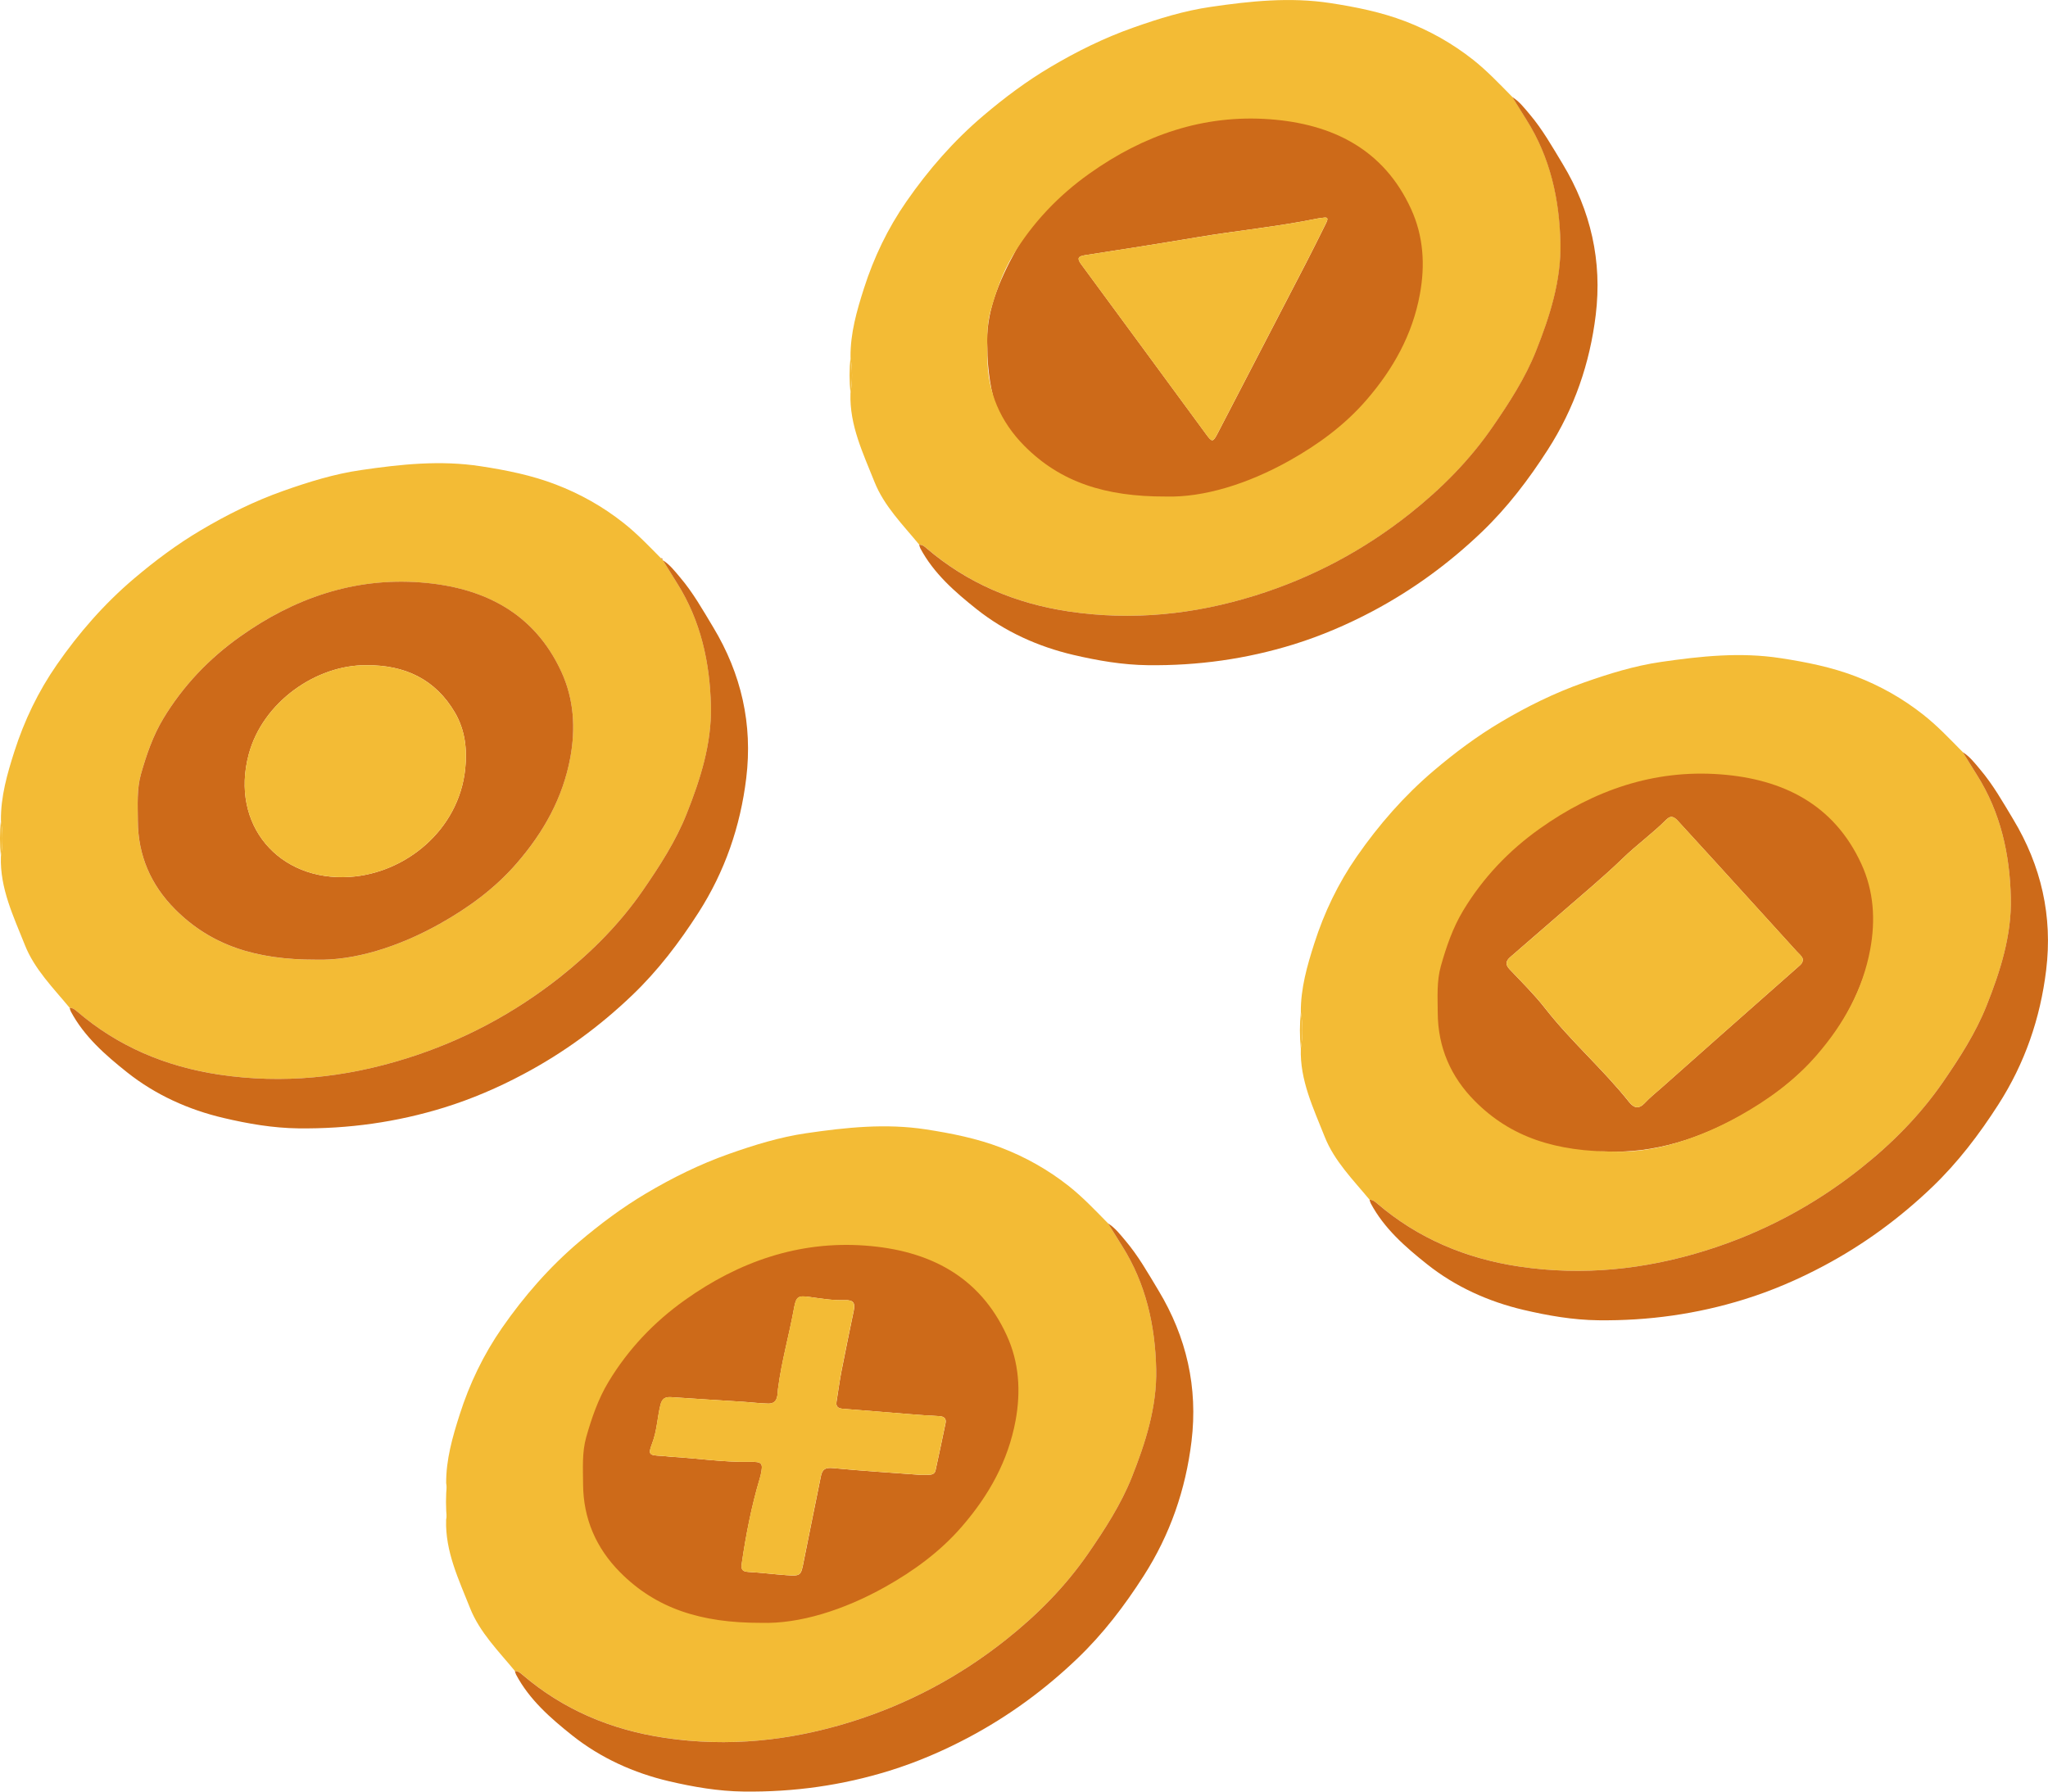 <svg width="48" height="42" viewBox="0 0 48 42" fill="none" xmlns="http://www.w3.org/2000/svg">
<g clip-path="url(#clip0_649_17998)">
<path d="M0.022 19.228C0.017 18.671 0.169 18.143 0.336 17.62C0.568 16.894 0.897 16.208 1.333 15.581C1.849 14.837 2.441 14.158 3.138 13.566C3.632 13.147 4.148 12.761 4.704 12.432C5.322 12.065 5.965 11.746 6.647 11.505C7.24 11.296 7.836 11.11 8.461 11.02C9.392 10.884 10.32 10.784 11.266 10.93C11.868 11.022 12.461 11.141 13.023 11.357C13.594 11.575 14.129 11.875 14.614 12.259C14.933 12.511 15.209 12.801 15.492 13.088C15.503 13.1 15.514 13.112 15.526 13.122L15.537 13.134C15.647 13.312 15.756 13.491 15.868 13.668C16.426 14.55 16.64 15.531 16.663 16.552C16.683 17.434 16.416 18.27 16.093 19.081C15.837 19.722 15.462 20.302 15.069 20.872C14.533 21.649 13.876 22.309 13.143 22.891C12.059 23.753 10.848 24.4 9.515 24.816C8.084 25.263 6.631 25.414 5.145 25.193C3.893 25.006 2.77 24.536 1.808 23.712C1.758 23.669 1.709 23.625 1.635 23.629C1.248 23.16 0.806 22.72 0.582 22.151C0.318 21.485 -0.004 20.826 0.021 20.081C0.07 19.797 0.068 19.513 0.022 19.229L0.022 19.228ZM7.406 22.498C8.301 22.525 9.34 22.198 10.303 21.66C10.976 21.282 11.599 20.83 12.114 20.235C12.744 19.506 13.191 18.701 13.366 17.758C13.493 17.073 13.452 16.393 13.158 15.753C12.517 14.356 11.318 13.764 9.854 13.654C8.29 13.537 6.885 14.029 5.622 14.926C4.894 15.444 4.288 16.082 3.828 16.844C3.584 17.248 3.431 17.696 3.304 18.146C3.203 18.502 3.228 18.876 3.23 19.245C3.235 20.053 3.534 20.745 4.102 21.316C4.944 22.161 5.992 22.501 7.407 22.498H7.406Z" fill="#F3BB35"/>
<path d="M1.634 23.629C1.708 23.625 1.757 23.669 1.808 23.712C2.769 24.536 3.892 25.006 5.144 25.193C6.631 25.414 8.084 25.263 9.514 24.816C10.848 24.4 12.058 23.753 13.143 22.892C13.876 22.309 14.533 21.648 15.068 20.872C15.461 20.302 15.837 19.722 16.092 19.081C16.415 18.27 16.682 17.433 16.662 16.552C16.639 15.532 16.425 14.551 15.867 13.668C15.755 13.491 15.647 13.312 15.536 13.134C15.7 13.237 15.816 13.389 15.938 13.534C16.244 13.893 16.474 14.303 16.715 14.703C17.376 15.798 17.644 16.981 17.49 18.242C17.353 19.372 16.99 20.43 16.367 21.4C15.918 22.099 15.422 22.752 14.819 23.329C14.055 24.061 13.206 24.683 12.27 25.18C11.678 25.496 11.057 25.763 10.414 25.963C9.303 26.307 8.166 26.466 6.996 26.452C6.395 26.445 5.813 26.343 5.243 26.209C4.421 26.017 3.643 25.666 2.98 25.139C2.471 24.734 1.973 24.3 1.659 23.71C1.646 23.685 1.642 23.656 1.633 23.63L1.634 23.629Z" fill="#CD6A19"/>
<path d="M0.022 19.228C0.068 19.512 0.07 19.797 0.021 20.08C-0.006 19.796 -0.008 19.512 0.022 19.228Z" fill="#F3BB35"/>
<path d="M31.957 27.848C31.969 27.859 31.98 27.872 31.991 27.883C31.965 27.885 31.956 27.871 31.957 27.848Z" fill="#CD6A19"/>
<path d="M15.526 13.122C15.515 13.11 15.504 13.099 15.492 13.088C15.523 13.081 15.529 13.098 15.526 13.122Z" fill="#CD6A19"/>
<path d="M21.507 12.64C21.516 12.655 21.526 12.669 21.534 12.683C21.506 12.68 21.498 12.665 21.507 12.64Z" fill="#CD6A19"/>
<path d="M21.477 12.594C21.484 12.604 21.491 12.614 21.498 12.624C21.473 12.625 21.467 12.615 21.477 12.594Z" fill="#CD6A19"/>
<path d="M7.407 22.497C5.993 22.501 4.944 22.16 4.102 21.315C3.534 20.744 3.235 20.052 3.231 19.244C3.229 18.875 3.204 18.501 3.304 18.146C3.432 17.695 3.585 17.247 3.829 16.843C4.289 16.081 4.895 15.443 5.623 14.926C6.885 14.028 8.29 13.536 9.854 13.653C11.319 13.763 12.517 14.355 13.159 15.752C13.452 16.392 13.493 17.071 13.367 17.757C13.193 18.701 12.744 19.506 12.114 20.234C11.6 20.829 10.976 21.282 10.304 21.659C9.341 22.198 8.301 22.524 7.406 22.497H7.407ZM8.585 15.595C7.422 15.583 6.156 16.453 5.829 17.687C5.392 19.334 6.531 20.668 8.201 20.557C9.498 20.471 10.75 19.467 10.903 18.032C10.953 17.569 10.901 17.113 10.662 16.704C10.202 15.92 9.484 15.586 8.585 15.595Z" fill="#CD6A19"/>
<path d="M37.61 26.992C36.584 27.028 35.696 26.756 34.922 26.163C34.153 25.573 33.719 24.787 33.659 23.824C33.576 22.486 34.107 21.38 34.981 20.387C35.584 19.702 36.292 19.171 37.106 18.775C38.108 18.288 39.173 18.004 40.297 18.103C41.738 18.229 42.944 18.787 43.604 20.149C44.042 21.053 44.005 21.993 43.67 22.92C43.159 24.338 42.181 25.367 40.877 26.111C39.852 26.694 38.764 27.049 37.61 26.993V26.992ZM42.252 22.481C42.234 22.414 42.166 22.365 42.113 22.306C41.477 21.605 40.842 20.906 40.206 20.207C39.915 19.887 39.623 19.568 39.331 19.25C39.25 19.161 39.169 19.099 39.055 19.214C38.732 19.538 38.359 19.805 38.03 20.125C37.572 20.568 37.079 20.974 36.599 21.394C36.201 21.741 35.802 22.087 35.402 22.432C35.293 22.525 35.274 22.61 35.382 22.724C35.664 23.022 35.959 23.312 36.211 23.635C36.819 24.414 37.571 25.066 38.185 25.839C38.295 25.976 38.41 26.007 38.549 25.858C38.673 25.724 38.819 25.61 38.956 25.488C39.4 25.094 39.844 24.699 40.289 24.305C40.915 23.751 41.543 23.198 42.169 22.644C42.213 22.605 42.259 22.566 42.251 22.482L42.252 22.481Z" fill="#CD6A19"/>
<path d="M17.504 38.178C16.711 38.184 15.956 38.019 15.266 37.636C14.335 37.12 13.738 36.326 13.559 35.291C13.451 34.662 13.484 34.011 13.721 33.389C13.861 33.024 13.982 32.653 14.196 32.319C15.041 30.996 16.223 30.092 17.694 29.537C18.475 29.242 19.284 29.122 20.114 29.154C21.153 29.194 22.109 29.488 22.876 30.212C23.443 30.748 23.78 31.413 23.878 32.196C23.928 32.599 23.89 32.982 23.815 33.379C23.697 33.998 23.481 34.575 23.151 35.106C22.881 35.539 22.524 35.908 22.162 36.27C21.624 36.806 20.995 37.212 20.31 37.528C19.833 37.749 19.341 37.944 18.814 38.044C18.379 38.126 17.945 38.169 17.504 38.178V38.178ZM21.553 34.573C21.595 34.573 21.685 34.574 21.774 34.573C21.847 34.572 21.91 34.549 21.927 34.47C22.007 34.102 22.086 33.735 22.161 33.366C22.183 33.258 22.131 33.204 22.014 33.199C21.775 33.187 21.537 33.169 21.299 33.15C20.785 33.109 20.272 33.065 19.758 33.026C19.648 33.017 19.587 32.98 19.606 32.863C19.645 32.615 19.679 32.366 19.727 32.12C19.817 31.657 19.914 31.194 20.009 30.732C20.045 30.553 20.017 30.471 19.79 30.479C19.518 30.488 19.242 30.441 18.97 30.404C18.711 30.369 18.66 30.394 18.612 30.658C18.497 31.295 18.316 31.92 18.234 32.566C18.221 32.67 18.246 32.907 18.011 32.904C17.809 32.9 17.608 32.873 17.407 32.861C16.848 32.825 16.289 32.792 15.73 32.753C15.585 32.743 15.515 32.794 15.479 32.936C15.406 33.234 15.399 33.541 15.286 33.836C15.183 34.106 15.213 34.117 15.515 34.131C15.582 34.133 15.649 34.146 15.716 34.15C16.333 34.185 16.946 34.28 17.565 34.27C17.863 34.265 17.892 34.292 17.829 34.58C17.822 34.608 17.814 34.637 17.806 34.665C17.613 35.313 17.485 35.973 17.387 36.641C17.366 36.785 17.386 36.841 17.542 36.851C17.84 36.867 18.138 36.906 18.435 36.927C18.77 36.95 18.773 36.936 18.837 36.606C18.968 35.94 19.107 35.275 19.24 34.608C19.271 34.449 19.341 34.398 19.519 34.416C20.181 34.48 20.845 34.521 21.555 34.574L21.553 34.573Z" fill="#CD6A19"/>
<path d="M23.14 8.144C23.091 7.35 23.405 6.601 23.809 5.868C24.088 5.362 24.468 4.955 24.883 4.561C25.442 4.027 26.092 3.637 26.782 3.308C27.903 2.774 29.089 2.589 30.316 2.783C31.479 2.968 32.431 3.512 33.032 4.548C33.427 5.231 33.505 5.971 33.402 6.746C33.3 7.507 33.024 8.197 32.589 8.821C31.756 10.014 30.624 10.835 29.252 11.328C27.95 11.797 26.634 11.86 25.322 11.36C24.423 11.017 23.762 10.413 23.36 9.54C23.239 9.278 23.138 8.668 23.14 8.144ZM31.049 5.1C30.958 5.112 30.92 5.114 30.885 5.122C29.946 5.315 28.991 5.405 28.047 5.564C27.175 5.711 26.301 5.848 25.427 5.983C25.262 6.009 25.242 6.061 25.339 6.193C26.319 7.523 27.296 8.855 28.274 10.187C28.407 10.368 28.429 10.369 28.535 10.166C29.224 8.839 29.913 7.512 30.601 6.184C30.759 5.877 30.914 5.567 31.067 5.257C31.101 5.187 31.154 5.094 31.051 5.1H31.049Z" fill="#CD6A19"/>
<path d="M8.584 15.595C9.484 15.586 10.201 15.921 10.661 16.704C10.901 17.113 10.953 17.569 10.903 18.032C10.749 19.467 9.498 20.471 8.2 20.557C6.531 20.667 5.391 19.334 5.828 17.687C6.156 16.453 7.421 15.583 8.584 15.595Z" fill="#F3BB35"/>
<path d="M42.252 22.481C42.26 22.566 42.213 22.605 42.17 22.643C41.544 23.197 40.916 23.751 40.29 24.305C39.845 24.698 39.401 25.093 38.957 25.488C38.82 25.609 38.674 25.724 38.55 25.857C38.411 26.007 38.296 25.976 38.187 25.838C37.572 25.065 36.82 24.413 36.212 23.634C35.961 23.312 35.665 23.022 35.383 22.724C35.274 22.609 35.294 22.524 35.403 22.431C35.803 22.086 36.203 21.741 36.6 21.393C37.08 20.974 37.574 20.567 38.031 20.124C38.36 19.805 38.733 19.537 39.056 19.213C39.17 19.098 39.251 19.16 39.332 19.249C39.624 19.568 39.916 19.887 40.207 20.207C40.843 20.906 41.479 21.606 42.114 22.305C42.167 22.364 42.236 22.413 42.253 22.481L42.252 22.481Z" fill="#F3BB35"/>
<path d="M21.553 34.573C20.843 34.52 20.179 34.479 19.517 34.415C19.339 34.398 19.27 34.449 19.238 34.608C19.105 35.274 18.965 35.938 18.835 36.605C18.771 36.936 18.767 36.949 18.433 36.926C18.135 36.905 17.838 36.867 17.54 36.85C17.384 36.841 17.364 36.785 17.385 36.64C17.483 35.972 17.611 35.312 17.804 34.665C17.813 34.636 17.821 34.608 17.827 34.579C17.89 34.291 17.861 34.264 17.563 34.27C16.944 34.28 16.331 34.185 15.714 34.149C15.647 34.146 15.58 34.133 15.513 34.13C15.211 34.116 15.181 34.106 15.284 33.835C15.396 33.541 15.404 33.233 15.477 32.935C15.512 32.792 15.582 32.742 15.728 32.753C16.287 32.791 16.846 32.824 17.405 32.86C17.607 32.873 17.808 32.9 18.009 32.903C18.244 32.907 18.219 32.669 18.232 32.565C18.314 31.919 18.495 31.295 18.61 30.657C18.658 30.392 18.709 30.367 18.968 30.403C19.24 30.441 19.516 30.487 19.788 30.478C20.014 30.47 20.043 30.554 20.007 30.731C19.911 31.194 19.814 31.656 19.725 32.119C19.678 32.365 19.644 32.614 19.604 32.862C19.585 32.979 19.647 33.017 19.756 33.025C20.27 33.064 20.784 33.109 21.297 33.149C21.535 33.168 21.774 33.187 22.012 33.198C22.129 33.204 22.181 33.257 22.159 33.366C22.084 33.734 22.005 34.102 21.925 34.47C21.909 34.549 21.846 34.572 21.772 34.572C21.683 34.574 21.593 34.572 21.551 34.572L21.553 34.573Z" fill="#F3BB35"/>
<path d="M31.049 5.1C31.153 5.094 31.1 5.188 31.065 5.257C30.913 5.567 30.759 5.877 30.599 6.184C29.912 7.512 29.224 8.839 28.534 10.166C28.428 10.369 28.406 10.368 28.272 10.187C27.295 8.855 26.317 7.523 25.337 6.193C25.241 6.061 25.261 6.009 25.426 5.983C26.3 5.848 27.174 5.711 28.046 5.565C28.99 5.406 29.945 5.315 30.883 5.122C30.92 5.115 30.957 5.112 31.048 5.1H31.049Z" fill="#F3BB35"/>
<path d="M10.457 34.775C10.453 34.218 10.605 33.69 10.772 33.167C11.003 32.44 11.332 31.755 11.768 31.127C12.285 30.384 12.877 29.704 13.573 29.113C14.068 28.694 14.584 28.308 15.14 27.978C15.758 27.611 16.401 27.293 17.083 27.052C17.675 26.843 18.272 26.657 18.897 26.566C19.828 26.43 20.755 26.331 21.701 26.476C22.303 26.569 22.897 26.688 23.459 26.903C24.03 27.121 24.565 27.422 25.05 27.805C25.369 28.058 25.645 28.348 25.927 28.635C25.939 28.647 25.95 28.658 25.961 28.669L25.972 28.68C26.082 28.858 26.191 29.037 26.303 29.214C26.861 30.097 27.075 31.078 27.099 32.099C27.118 32.981 26.851 33.816 26.529 34.627C26.273 35.269 25.897 35.848 25.504 36.419C24.969 37.195 24.311 37.856 23.579 38.438C22.494 39.3 21.284 39.946 19.95 40.363C18.519 40.81 17.067 40.961 15.58 40.739C14.329 40.553 13.206 40.082 12.244 39.259C12.194 39.216 12.144 39.172 12.071 39.176C11.684 38.706 11.242 38.267 11.017 37.698C10.754 37.032 10.432 36.373 10.456 35.627C10.506 35.343 10.504 35.06 10.458 34.775L10.457 34.775ZM17.841 38.044C18.736 38.072 19.775 37.745 20.739 37.206C21.411 36.829 22.035 36.377 22.549 35.781C23.179 35.053 23.627 34.248 23.802 33.305C23.928 32.62 23.888 31.939 23.593 31.3C22.952 29.902 21.754 29.311 20.289 29.201C18.726 29.084 17.32 29.576 16.058 30.473C15.33 30.99 14.724 31.629 14.264 32.391C14.02 32.794 13.867 33.243 13.739 33.693C13.639 34.049 13.664 34.423 13.666 34.791C13.67 35.599 13.97 36.292 14.537 36.862C15.379 37.708 16.428 38.048 17.842 38.044H17.841Z" fill="#F3BB35"/>
<path d="M12.07 39.176C12.143 39.173 12.193 39.217 12.243 39.26C13.205 40.083 14.328 40.554 15.579 40.74C17.067 40.962 18.519 40.81 19.949 40.364C21.283 39.947 22.493 39.301 23.578 38.439C24.311 37.857 24.968 37.195 25.503 36.42C25.896 35.849 26.272 35.27 26.528 34.628C26.85 33.817 27.117 32.981 27.098 32.099C27.075 31.079 26.86 30.098 26.303 29.215C26.191 29.038 26.082 28.859 25.971 28.681C26.136 28.784 26.252 28.937 26.374 29.081C26.679 29.44 26.909 29.85 27.151 30.251C27.811 31.345 28.079 32.528 27.926 33.789C27.789 34.919 27.425 35.977 26.802 36.947C26.354 37.646 25.857 38.299 25.255 38.876C24.491 39.609 23.642 40.23 22.706 40.728C22.113 41.043 21.492 41.311 20.849 41.51C19.739 41.855 18.602 42.014 17.431 41.999C16.831 41.992 16.248 41.89 15.679 41.757C14.856 41.564 14.079 41.213 13.415 40.686C12.906 40.281 12.408 39.847 12.095 39.257C12.082 39.232 12.077 39.204 12.068 39.177L12.07 39.176Z" fill="#CD6A19"/>
<path d="M10.475 34.784C10.521 35.068 10.523 35.352 10.474 35.636C10.447 35.352 10.445 35.068 10.475 34.784Z" fill="#F3BB35"/>
<path d="M30.488 23.727C30.484 23.17 30.636 22.642 30.803 22.119C31.035 21.392 31.364 20.707 31.8 20.079C32.316 19.336 32.908 18.657 33.605 18.065C34.099 17.646 34.615 17.26 35.171 16.93C35.789 16.563 36.432 16.245 37.114 16.004C37.707 15.795 38.303 15.609 38.928 15.518C39.859 15.383 40.787 15.283 41.733 15.429C42.335 15.521 42.928 15.64 43.49 15.855C44.061 16.073 44.596 16.374 45.081 16.758C45.4 17.01 45.676 17.3 45.958 17.587C45.97 17.599 45.981 17.61 45.993 17.621L46.004 17.633C46.113 17.81 46.223 17.99 46.335 18.167C46.892 19.049 47.107 20.03 47.13 21.051C47.15 21.933 46.882 22.768 46.56 23.579C46.304 24.221 45.928 24.8 45.535 25.371C45 26.148 44.343 26.808 43.61 27.39C42.525 28.252 41.315 28.898 39.981 29.315C38.551 29.762 37.098 29.913 35.611 29.692C34.36 29.505 33.237 29.035 32.275 28.211C32.225 28.168 32.175 28.124 32.102 28.128C31.715 27.659 31.273 27.219 31.048 26.65C30.785 25.984 30.463 25.325 30.488 24.579C30.537 24.295 30.535 24.012 30.489 23.727L30.488 23.727ZM37.873 26.997C38.768 27.024 39.807 26.697 40.77 26.158C41.443 25.781 42.066 25.329 42.581 24.733C43.211 24.005 43.658 23.2 43.833 22.257C43.96 21.572 43.919 20.892 43.625 20.252C42.983 18.855 41.785 18.263 40.321 18.153C38.757 18.036 37.352 18.528 36.089 19.425C35.361 19.942 34.755 20.581 34.295 21.343C34.051 21.747 33.898 22.195 33.771 22.645C33.67 23.001 33.695 23.375 33.697 23.743C33.702 24.552 34.001 25.244 34.569 25.814C35.41 26.66 36.459 27 37.873 26.997H37.873Z" fill="#F3BB35"/>
<path d="M32.101 28.128C32.175 28.124 32.224 28.168 32.274 28.211C33.236 29.035 34.359 29.505 35.611 29.692C37.098 29.913 38.551 29.762 39.981 29.315C41.314 28.898 42.525 28.252 43.609 27.39C44.343 26.808 44.999 26.147 45.535 25.371C45.928 24.8 46.303 24.221 46.559 23.579C46.882 22.768 47.149 21.932 47.129 21.051C47.106 20.03 46.892 19.05 46.334 18.167C46.222 17.99 46.113 17.81 46.003 17.633C46.167 17.736 46.283 17.888 46.405 18.033C46.71 18.392 46.941 18.801 47.182 19.202C47.843 20.297 48.111 21.48 47.957 22.741C47.82 23.871 47.457 24.929 46.833 25.899C46.385 26.597 45.888 27.251 45.286 27.828C44.522 28.56 43.673 29.182 42.737 29.679C42.145 29.994 41.523 30.262 40.88 30.461C39.77 30.806 38.633 30.965 37.463 30.951C36.862 30.944 36.28 30.841 35.71 30.708C34.888 30.515 34.11 30.165 33.447 29.637C32.938 29.232 32.44 28.799 32.126 28.208C32.113 28.184 32.108 28.155 32.1 28.129L32.101 28.128Z" fill="#CD6A19"/>
<path d="M30.489 23.727C30.535 24.011 30.537 24.295 30.487 24.579C30.46 24.295 30.459 24.01 30.489 23.727Z" fill="#F3BB35"/>
<path d="M19.934 8.37C19.929 7.813 20.081 7.285 20.248 6.763C20.48 6.036 20.809 5.35 21.245 4.723C21.761 3.979 22.353 3.3 23.05 2.709C23.544 2.289 24.061 1.903 24.616 1.574C25.234 1.207 25.877 0.889 26.559 0.648C27.152 0.438 27.748 0.253 28.373 0.162C29.304 0.026 30.232 -0.073 31.178 0.072C31.78 0.164 32.373 0.284 32.935 0.499C33.506 0.717 34.041 1.018 34.526 1.401C34.845 1.654 35.121 1.944 35.404 2.231C35.415 2.242 35.426 2.254 35.438 2.265L35.449 2.276C35.559 2.454 35.668 2.633 35.78 2.81C36.338 3.692 36.552 4.674 36.575 5.694C36.595 6.576 36.328 7.412 36.005 8.223C35.749 8.865 35.374 9.444 34.981 10.014C34.446 10.791 33.788 11.451 33.056 12.034C31.971 12.896 30.761 13.542 29.427 13.959C27.996 14.405 26.543 14.556 25.057 14.335C23.805 14.149 22.682 13.678 21.721 12.855C21.67 12.812 21.621 12.768 21.547 12.771C21.161 12.302 20.719 11.862 20.494 11.293C20.23 10.628 19.908 9.968 19.933 9.223C19.983 8.939 19.98 8.655 19.934 8.371L19.934 8.37ZM27.318 11.64C28.213 11.667 29.252 11.341 30.215 10.802C30.888 10.425 31.511 9.972 32.026 9.377C32.656 8.649 33.104 7.844 33.278 6.9C33.405 6.215 33.364 5.535 33.07 4.895C32.429 3.498 31.23 2.906 29.766 2.796C28.202 2.679 26.797 3.171 25.534 4.069C24.806 4.586 24.2 5.224 23.74 5.986C23.496 6.39 23.343 6.838 23.216 7.289C23.116 7.644 23.14 8.018 23.142 8.387C23.147 9.195 23.446 9.887 24.014 10.458C24.856 11.303 25.904 11.644 27.319 11.64H27.318Z" fill="#F3BB35"/>
<path d="M21.544 12.771C21.618 12.768 21.668 12.811 21.718 12.855C22.68 13.678 23.802 14.148 25.054 14.335C26.541 14.556 27.994 14.405 29.424 13.959C30.758 13.542 31.968 12.896 33.053 12.034C33.786 11.451 34.443 10.79 34.978 10.014C35.371 9.444 35.747 8.865 36.002 8.223C36.325 7.412 36.592 6.576 36.572 5.694C36.549 4.674 36.335 3.693 35.777 2.81C35.665 2.633 35.557 2.454 35.446 2.276C35.611 2.379 35.726 2.531 35.849 2.676C36.154 3.035 36.384 3.445 36.626 3.845C37.286 4.94 37.554 6.123 37.4 7.384C37.263 8.514 36.9 9.572 36.277 10.542C35.828 11.241 35.332 11.894 34.73 12.471C33.965 13.204 33.116 13.825 32.181 14.323C31.588 14.638 30.967 14.905 30.324 15.105C29.213 15.449 28.076 15.608 26.906 15.594C26.305 15.587 25.723 15.485 25.154 15.352C24.331 15.159 23.553 14.808 22.89 14.281C22.381 13.876 21.883 13.442 21.569 12.852C21.556 12.827 21.552 12.799 21.543 12.772L21.544 12.771Z" fill="#CD6A19"/>
<path d="M19.934 8.37C19.98 8.654 19.982 8.939 19.933 9.222C19.906 8.938 19.904 8.654 19.934 8.37Z" fill="#F3BB35"/>
</g>
<defs>
<clipPath id="clip0_649_17998">
<rect width="48" height="42" fill="white"/>
</clipPath>
</defs>
</svg>
